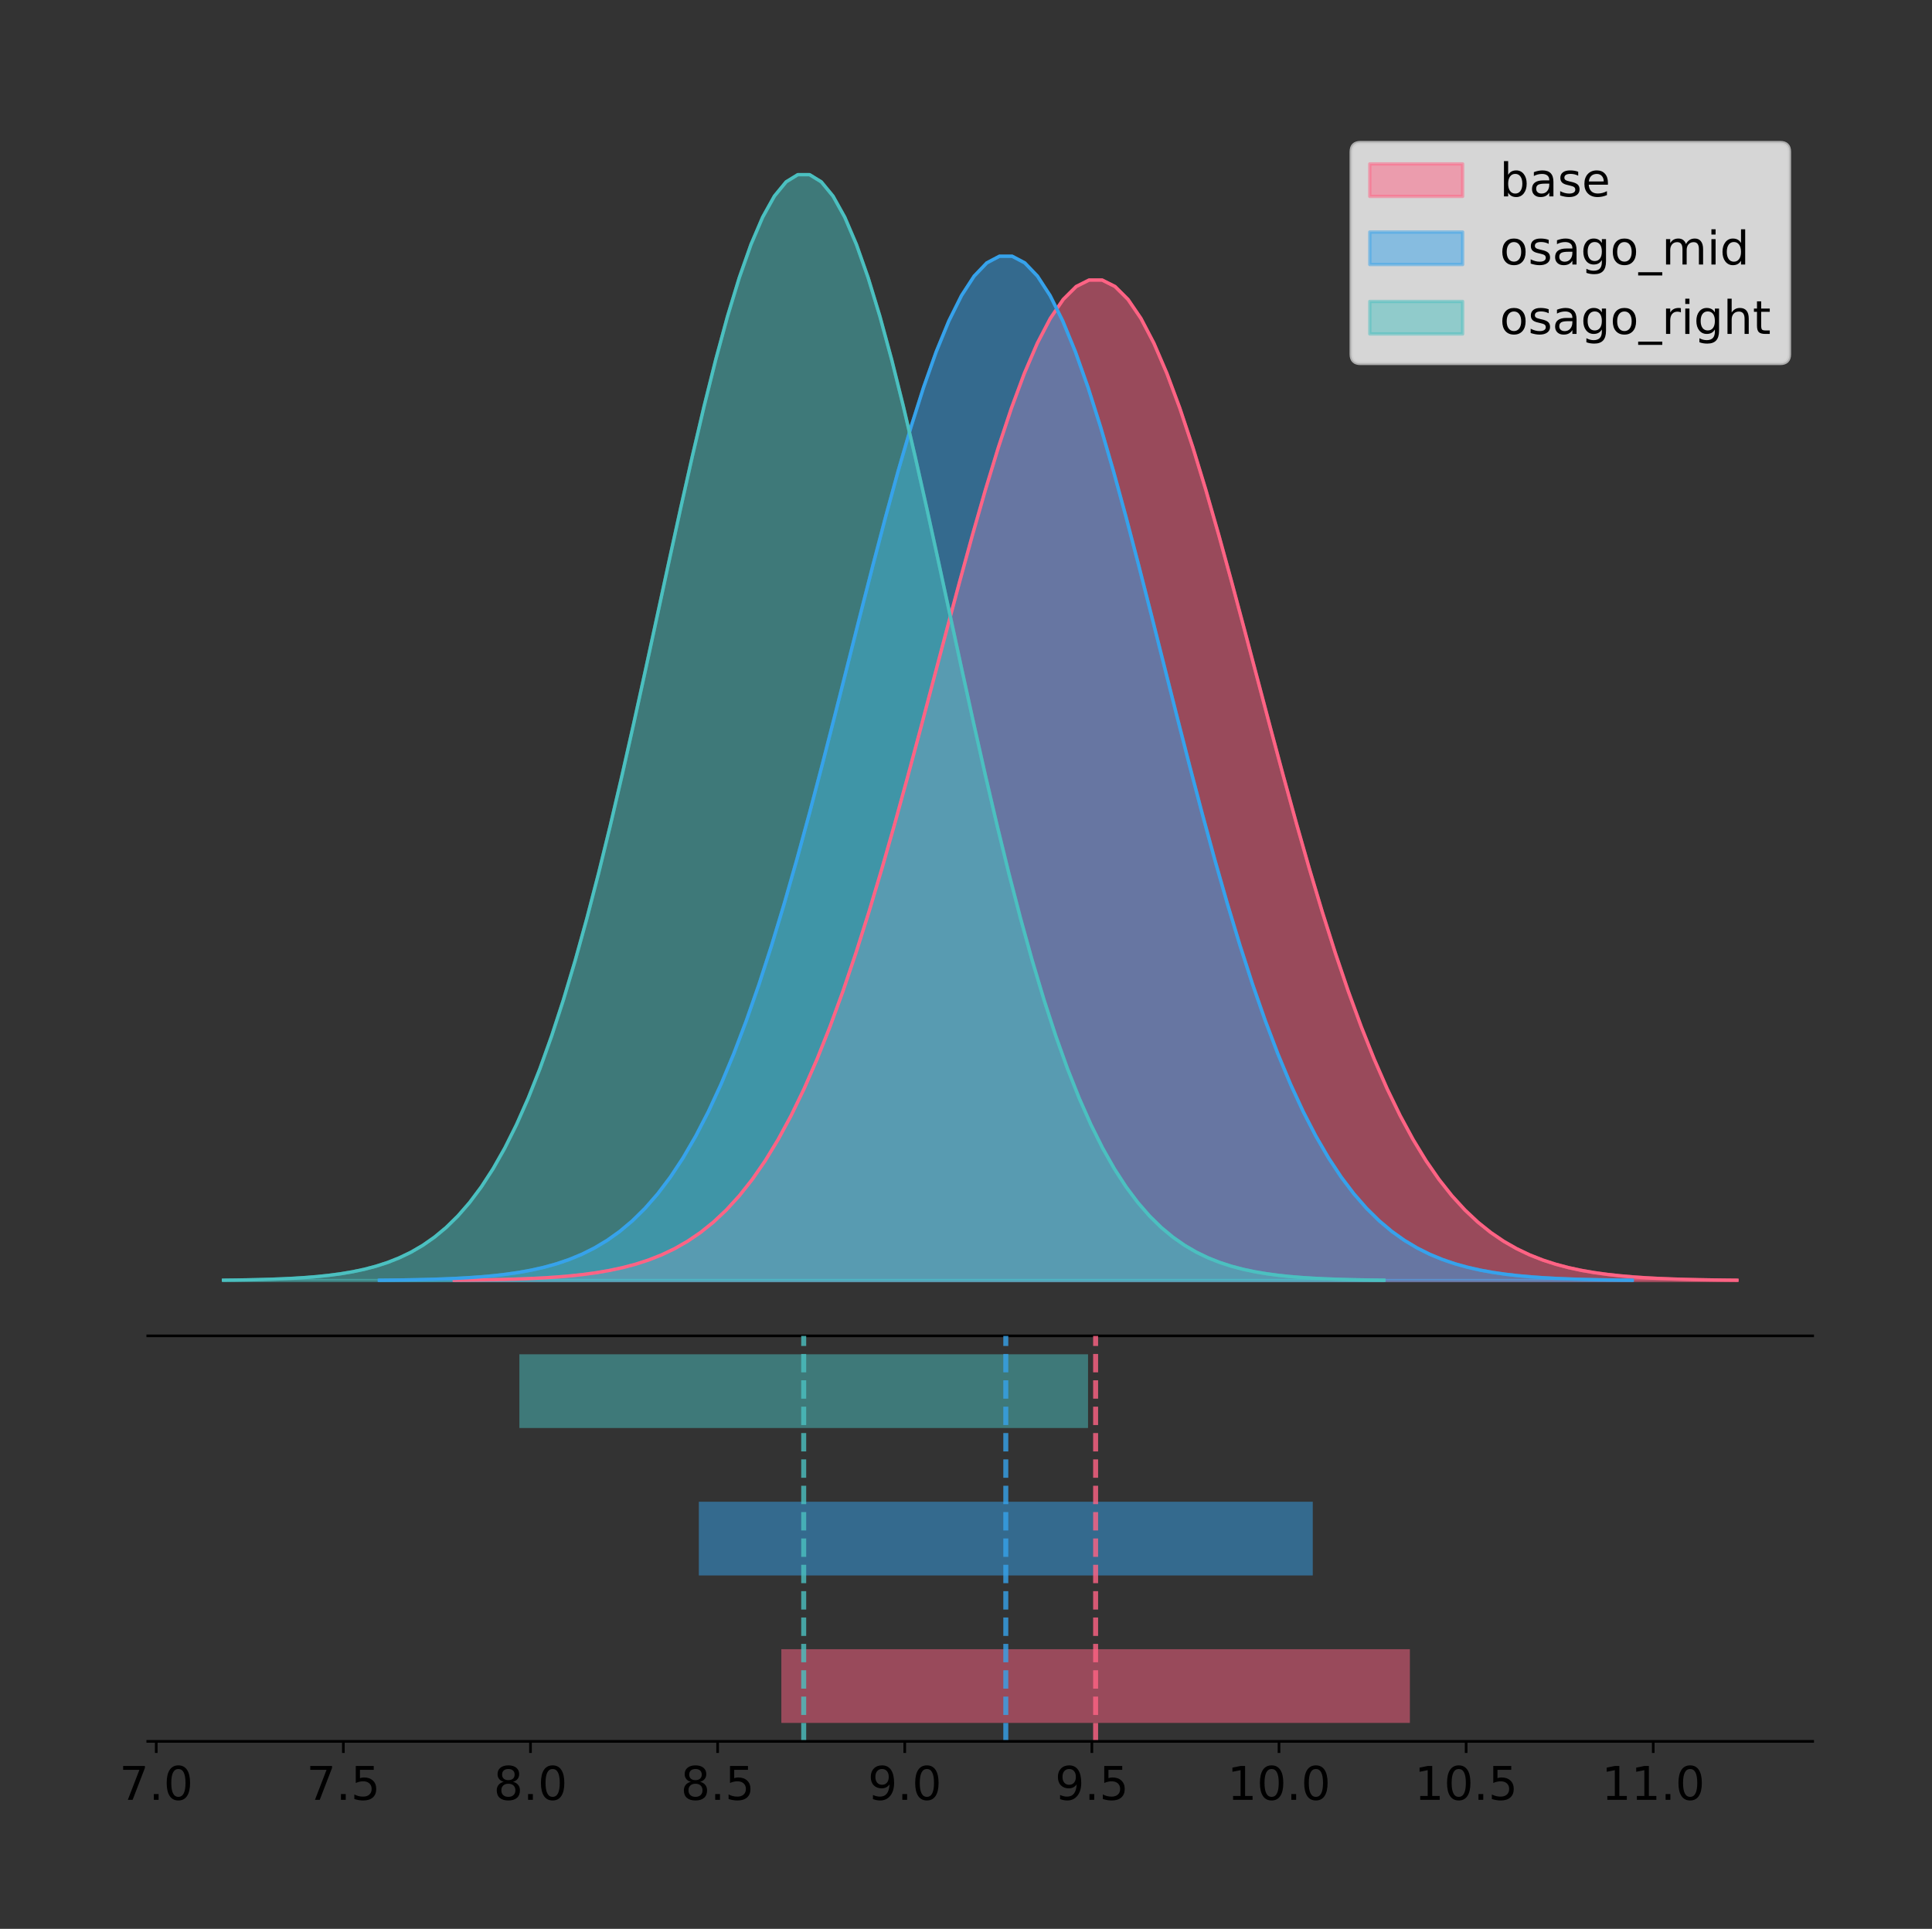 <?xml version="1.0" encoding="utf-8" standalone="no"?>
<!DOCTYPE svg PUBLIC "-//W3C//DTD SVG 1.1//EN"
  "http://www.w3.org/Graphics/SVG/1.1/DTD/svg11.dtd">
<!-- Created with matplotlib (https://matplotlib.org/) -->
<svg height="581.789pt" version="1.1" viewBox="0 0 582.774 581.789" width="582.774pt" xmlns="http://www.w3.org/2000/svg" xmlns:xlink="http://www.w3.org/1999/xlink">
 <rect x="0" y="0" width="582.774" height="581.789" fill="#333333" stroke="none"/>
 <defs>
  <style type="text/css">
*{stroke-linecap:butt;stroke-linejoin:round;}
  </style>
 </defs>
 <g id="figure_1">
  <g id="patch_1">
   <path d="M 0 581.789 
L 582.774 581.789 
L 582.774 0 
L 0 0 
z
" style="fill:none;"/>
  </g>
  <g id="axes_1">
   <g id="patch_2">
    <path d="M 44.574 402.93 
L 546.774 402.93 
L 546.774 36 
L 44.574 36 
z
" style="fill:none;"/>
   </g>
   <g id="PolyCollection_1">
    <defs>
     <path d="M 137.023 -195.538 
L 137.023 -195.639 
L 140.931 -195.678 
L 144.84 -195.729 
L 148.748 -195.797 
L 152.656 -195.888 
L 156.565 -196.008 
L 160.473 -196.165 
L 164.381 -196.368 
L 168.29 -196.629 
L 172.198 -196.964 
L 176.106 -197.39 
L 180.015 -197.927 
L 183.923 -198.6 
L 187.831 -199.437 
L 191.74 -200.471 
L 195.648 -201.737 
L 199.556 -203.278 
L 203.465 -205.14 
L 207.373 -207.371 
L 211.281 -210.026 
L 215.19 -213.161 
L 219.098 -216.835 
L 223.006 -221.108 
L 226.915 -226.038 
L 230.823 -231.682 
L 234.731 -238.091 
L 238.639 -245.311 
L 242.548 -253.377 
L 246.456 -262.312 
L 250.364 -272.127 
L 254.273 -282.811 
L 258.181 -294.34 
L 262.089 -306.663 
L 265.998 -319.71 
L 269.906 -333.385 
L 273.814 -347.57 
L 277.723 -362.124 
L 281.631 -376.883 
L 285.539 -391.665 
L 289.448 -406.27 
L 293.356 -420.49 
L 297.264 -434.107 
L 301.173 -446.901 
L 305.081 -458.657 
L 308.989 -469.171 
L 312.898 -478.252 
L 316.806 -485.734 
L 320.714 -491.475 
L 324.623 -495.365 
L 328.531 -497.33 
L 332.439 -497.33 
L 336.347 -495.365 
L 340.256 -491.475 
L 344.164 -485.734 
L 348.072 -478.252 
L 351.981 -469.171 
L 355.889 -458.657 
L 359.797 -446.901 
L 363.706 -434.107 
L 367.614 -420.49 
L 371.522 -406.27 
L 375.431 -391.665 
L 379.339 -376.883 
L 383.247 -362.124 
L 387.156 -347.57 
L 391.064 -333.385 
L 394.972 -319.71 
L 398.881 -306.663 
L 402.789 -294.34 
L 406.697 -282.811 
L 410.606 -272.127 
L 414.514 -262.312 
L 418.422 -253.377 
L 422.331 -245.311 
L 426.239 -238.091 
L 430.147 -231.682 
L 434.055 -226.038 
L 437.964 -221.108 
L 441.872 -216.835 
L 445.78 -213.161 
L 449.689 -210.026 
L 453.597 -207.371 
L 457.505 -205.14 
L 461.414 -203.278 
L 465.322 -201.737 
L 469.23 -200.471 
L 473.139 -199.437 
L 477.047 -198.6 
L 480.955 -197.927 
L 484.864 -197.39 
L 488.772 -196.964 
L 492.68 -196.629 
L 496.589 -196.368 
L 500.497 -196.165 
L 504.405 -196.008 
L 508.314 -195.888 
L 512.222 -195.797 
L 516.13 -195.729 
L 520.039 -195.678 
L 523.947 -195.639 
L 523.947 -195.538 
L 523.947 -195.538 
L 520.039 -195.538 
L 516.13 -195.538 
L 512.222 -195.538 
L 508.314 -195.538 
L 504.405 -195.538 
L 500.497 -195.538 
L 496.589 -195.538 
L 492.68 -195.538 
L 488.772 -195.538 
L 484.864 -195.538 
L 480.955 -195.538 
L 477.047 -195.538 
L 473.139 -195.538 
L 469.23 -195.538 
L 465.322 -195.538 
L 461.414 -195.538 
L 457.505 -195.538 
L 453.597 -195.538 
L 449.689 -195.538 
L 445.78 -195.538 
L 441.872 -195.538 
L 437.964 -195.538 
L 434.055 -195.538 
L 430.147 -195.538 
L 426.239 -195.538 
L 422.331 -195.538 
L 418.422 -195.538 
L 414.514 -195.538 
L 410.606 -195.538 
L 406.697 -195.538 
L 402.789 -195.538 
L 398.881 -195.538 
L 394.972 -195.538 
L 391.064 -195.538 
L 387.156 -195.538 
L 383.247 -195.538 
L 379.339 -195.538 
L 375.431 -195.538 
L 371.522 -195.538 
L 367.614 -195.538 
L 363.706 -195.538 
L 359.797 -195.538 
L 355.889 -195.538 
L 351.981 -195.538 
L 348.072 -195.538 
L 344.164 -195.538 
L 340.256 -195.538 
L 336.347 -195.538 
L 332.439 -195.538 
L 328.531 -195.538 
L 324.623 -195.538 
L 320.714 -195.538 
L 316.806 -195.538 
L 312.898 -195.538 
L 308.989 -195.538 
L 305.081 -195.538 
L 301.173 -195.538 
L 297.264 -195.538 
L 293.356 -195.538 
L 289.448 -195.538 
L 285.539 -195.538 
L 281.631 -195.538 
L 277.723 -195.538 
L 273.814 -195.538 
L 269.906 -195.538 
L 265.998 -195.538 
L 262.089 -195.538 
L 258.181 -195.538 
L 254.273 -195.538 
L 250.364 -195.538 
L 246.456 -195.538 
L 242.548 -195.538 
L 238.639 -195.538 
L 234.731 -195.538 
L 230.823 -195.538 
L 226.915 -195.538 
L 223.006 -195.538 
L 219.098 -195.538 
L 215.19 -195.538 
L 211.281 -195.538 
L 207.373 -195.538 
L 203.465 -195.538 
L 199.556 -195.538 
L 195.648 -195.538 
L 191.74 -195.538 
L 187.831 -195.538 
L 183.923 -195.538 
L 180.015 -195.538 
L 176.106 -195.538 
L 172.198 -195.538 
L 168.29 -195.538 
L 164.381 -195.538 
L 160.473 -195.538 
L 156.565 -195.538 
L 152.656 -195.538 
L 148.748 -195.538 
L 144.84 -195.538 
L 140.931 -195.538 
L 137.023 -195.538 
z
" id="m10a8531329" style="stroke:#ff6384;stroke-opacity:0.5;"/>
    </defs>
    <g clip-path="url(#p238a6d5f2c)">
     <use style="fill:#ff6384;fill-opacity:0.5;stroke:#ff6384;stroke-opacity:0.5;" x="0" xlink:href="#m10a8531329" y="581.789"/>
    </g>
   </g>
   <g id="PolyCollection_2">
    <defs>
     <path d="M 114.425 -195.538 
L 114.425 -195.642 
L 118.243 -195.681 
L 122.06 -195.733 
L 125.878 -195.804 
L 129.695 -195.897 
L 133.513 -196.019 
L 137.33 -196.179 
L 141.148 -196.387 
L 144.965 -196.655 
L 148.783 -196.998 
L 152.6 -197.434 
L 156.418 -197.984 
L 160.235 -198.673 
L 164.053 -199.53 
L 167.87 -200.588 
L 171.688 -201.885 
L 175.505 -203.462 
L 179.323 -205.368 
L 183.14 -207.652 
L 186.958 -210.371 
L 190.775 -213.58 
L 194.593 -217.342 
L 198.41 -221.716 
L 202.228 -226.764 
L 206.045 -232.542 
L 209.863 -239.103 
L 213.68 -246.495 
L 217.498 -254.753 
L 221.315 -263.901 
L 225.133 -273.949 
L 228.95 -284.888 
L 232.768 -296.69 
L 236.585 -309.306 
L 240.403 -322.663 
L 244.22 -336.664 
L 248.038 -351.187 
L 251.855 -366.087 
L 255.673 -381.197 
L 259.49 -396.33 
L 263.308 -411.284 
L 267.125 -425.842 
L 270.943 -439.782 
L 274.76 -452.881 
L 278.578 -464.917 
L 282.395 -475.68 
L 286.213 -484.978 
L 290.03 -492.638 
L 293.848 -498.515 
L 297.665 -502.498 
L 301.483 -504.509 
L 305.3 -504.509 
L 309.118 -502.498 
L 312.935 -498.515 
L 316.753 -492.638 
L 320.57 -484.978 
L 324.388 -475.68 
L 328.205 -464.917 
L 332.023 -452.881 
L 335.84 -439.782 
L 339.658 -425.842 
L 343.475 -411.284 
L 347.293 -396.33 
L 351.11 -381.197 
L 354.928 -366.087 
L 358.745 -351.187 
L 362.563 -336.664 
L 366.38 -322.663 
L 370.198 -309.306 
L 374.015 -296.69 
L 377.833 -284.888 
L 381.65 -273.949 
L 385.468 -263.901 
L 389.285 -254.753 
L 393.103 -246.495 
L 396.92 -239.103 
L 400.738 -232.542 
L 404.555 -226.764 
L 408.373 -221.716 
L 412.19 -217.342 
L 416.008 -213.58 
L 419.825 -210.371 
L 423.643 -207.652 
L 427.46 -205.368 
L 431.278 -203.462 
L 435.095 -201.885 
L 438.913 -200.588 
L 442.73 -199.53 
L 446.548 -198.673 
L 450.365 -197.984 
L 454.183 -197.434 
L 458 -196.998 
L 461.818 -196.655 
L 465.635 -196.387 
L 469.453 -196.179 
L 473.27 -196.019 
L 477.088 -195.897 
L 480.905 -195.804 
L 484.723 -195.733 
L 488.54 -195.681 
L 492.358 -195.642 
L 492.358 -195.538 
L 492.358 -195.538 
L 488.54 -195.538 
L 484.723 -195.538 
L 480.905 -195.538 
L 477.088 -195.538 
L 473.27 -195.538 
L 469.453 -195.538 
L 465.635 -195.538 
L 461.818 -195.538 
L 458 -195.538 
L 454.183 -195.538 
L 450.365 -195.538 
L 446.548 -195.538 
L 442.73 -195.538 
L 438.913 -195.538 
L 435.095 -195.538 
L 431.278 -195.538 
L 427.46 -195.538 
L 423.643 -195.538 
L 419.825 -195.538 
L 416.008 -195.538 
L 412.19 -195.538 
L 408.373 -195.538 
L 404.555 -195.538 
L 400.738 -195.538 
L 396.92 -195.538 
L 393.103 -195.538 
L 389.285 -195.538 
L 385.468 -195.538 
L 381.65 -195.538 
L 377.833 -195.538 
L 374.015 -195.538 
L 370.198 -195.538 
L 366.38 -195.538 
L 362.563 -195.538 
L 358.745 -195.538 
L 354.928 -195.538 
L 351.11 -195.538 
L 347.293 -195.538 
L 343.475 -195.538 
L 339.658 -195.538 
L 335.84 -195.538 
L 332.023 -195.538 
L 328.205 -195.538 
L 324.388 -195.538 
L 320.57 -195.538 
L 316.753 -195.538 
L 312.935 -195.538 
L 309.118 -195.538 
L 305.3 -195.538 
L 301.483 -195.538 
L 297.665 -195.538 
L 293.848 -195.538 
L 290.03 -195.538 
L 286.213 -195.538 
L 282.395 -195.538 
L 278.578 -195.538 
L 274.76 -195.538 
L 270.943 -195.538 
L 267.125 -195.538 
L 263.308 -195.538 
L 259.49 -195.538 
L 255.673 -195.538 
L 251.855 -195.538 
L 248.038 -195.538 
L 244.22 -195.538 
L 240.403 -195.538 
L 236.585 -195.538 
L 232.768 -195.538 
L 228.95 -195.538 
L 225.133 -195.538 
L 221.315 -195.538 
L 217.498 -195.538 
L 213.68 -195.538 
L 209.863 -195.538 
L 206.045 -195.538 
L 202.228 -195.538 
L 198.41 -195.538 
L 194.593 -195.538 
L 190.775 -195.538 
L 186.958 -195.538 
L 183.14 -195.538 
L 179.323 -195.538 
L 175.505 -195.538 
L 171.688 -195.538 
L 167.87 -195.538 
L 164.053 -195.538 
L 160.235 -195.538 
L 156.418 -195.538 
L 152.6 -195.538 
L 148.783 -195.538 
L 144.965 -195.538 
L 141.148 -195.538 
L 137.33 -195.538 
L 133.513 -195.538 
L 129.695 -195.538 
L 125.878 -195.538 
L 122.06 -195.538 
L 118.243 -195.538 
L 114.425 -195.538 
z
" id="m81bc87cd20" style="stroke:#36a2eb;stroke-opacity:0.5;"/>
    </defs>
    <g clip-path="url(#p238a6d5f2c)">
     <use style="fill:#36a2eb;fill-opacity:0.5;stroke:#36a2eb;stroke-opacity:0.5;" x="0" xlink:href="#m81bc87cd20" y="581.789"/>
    </g>
   </g>
   <g id="PolyCollection_3">
    <defs>
     <path d="M 67.401 -195.538 
L 67.401 -195.65 
L 70.937 -195.692 
L 74.473 -195.749 
L 78.009 -195.825 
L 81.545 -195.925 
L 85.081 -196.058 
L 88.617 -196.23 
L 92.153 -196.455 
L 95.689 -196.744 
L 99.225 -197.115 
L 102.761 -197.585 
L 106.297 -198.179 
L 109.833 -198.923 
L 113.369 -199.848 
L 116.905 -200.99 
L 120.441 -202.39 
L 123.977 -204.093 
L 127.513 -206.151 
L 131.049 -208.617 
L 134.585 -211.552 
L 138.12 -215.017 
L 141.656 -219.078 
L 145.192 -223.801 
L 148.728 -229.25 
L 152.264 -235.488 
L 155.8 -242.572 
L 159.336 -250.552 
L 162.872 -259.468 
L 166.408 -269.344 
L 169.944 -280.192 
L 173.48 -292.002 
L 177.016 -304.744 
L 180.552 -318.365 
L 184.088 -332.786 
L 187.624 -347.901 
L 191.16 -363.58 
L 194.696 -379.667 
L 198.232 -395.98 
L 201.768 -412.318 
L 205.304 -428.462 
L 208.84 -444.18 
L 212.376 -459.23 
L 215.911 -473.372 
L 219.447 -486.366 
L 222.983 -497.987 
L 226.519 -508.025 
L 230.055 -516.294 
L 233.591 -522.64 
L 237.127 -526.94 
L 240.663 -529.111 
L 244.199 -529.111 
L 247.735 -526.94 
L 251.271 -522.64 
L 254.807 -516.294 
L 258.343 -508.025 
L 261.879 -497.987 
L 265.415 -486.366 
L 268.951 -473.372 
L 272.487 -459.23 
L 276.023 -444.18 
L 279.559 -428.462 
L 283.095 -412.318 
L 286.631 -395.98 
L 290.167 -379.667 
L 293.702 -363.58 
L 297.238 -347.901 
L 300.774 -332.786 
L 304.31 -318.365 
L 307.846 -304.744 
L 311.382 -292.002 
L 314.918 -280.192 
L 318.454 -269.344 
L 321.99 -259.468 
L 325.526 -250.552 
L 329.062 -242.572 
L 332.598 -235.488 
L 336.134 -229.25 
L 339.67 -223.801 
L 343.206 -219.078 
L 346.742 -215.017 
L 350.278 -211.552 
L 353.814 -208.617 
L 357.35 -206.151 
L 360.886 -204.093 
L 364.422 -202.39 
L 367.958 -200.99 
L 371.493 -199.848 
L 375.029 -198.923 
L 378.565 -198.179 
L 382.101 -197.585 
L 385.637 -197.115 
L 389.173 -196.744 
L 392.709 -196.455 
L 396.245 -196.23 
L 399.781 -196.058 
L 403.317 -195.925 
L 406.853 -195.825 
L 410.389 -195.749 
L 413.925 -195.692 
L 417.461 -195.65 
L 417.461 -195.538 
L 417.461 -195.538 
L 413.925 -195.538 
L 410.389 -195.538 
L 406.853 -195.538 
L 403.317 -195.538 
L 399.781 -195.538 
L 396.245 -195.538 
L 392.709 -195.538 
L 389.173 -195.538 
L 385.637 -195.538 
L 382.101 -195.538 
L 378.565 -195.538 
L 375.029 -195.538 
L 371.493 -195.538 
L 367.958 -195.538 
L 364.422 -195.538 
L 360.886 -195.538 
L 357.35 -195.538 
L 353.814 -195.538 
L 350.278 -195.538 
L 346.742 -195.538 
L 343.206 -195.538 
L 339.67 -195.538 
L 336.134 -195.538 
L 332.598 -195.538 
L 329.062 -195.538 
L 325.526 -195.538 
L 321.99 -195.538 
L 318.454 -195.538 
L 314.918 -195.538 
L 311.382 -195.538 
L 307.846 -195.538 
L 304.31 -195.538 
L 300.774 -195.538 
L 297.238 -195.538 
L 293.702 -195.538 
L 290.167 -195.538 
L 286.631 -195.538 
L 283.095 -195.538 
L 279.559 -195.538 
L 276.023 -195.538 
L 272.487 -195.538 
L 268.951 -195.538 
L 265.415 -195.538 
L 261.879 -195.538 
L 258.343 -195.538 
L 254.807 -195.538 
L 251.271 -195.538 
L 247.735 -195.538 
L 244.199 -195.538 
L 240.663 -195.538 
L 237.127 -195.538 
L 233.591 -195.538 
L 230.055 -195.538 
L 226.519 -195.538 
L 222.983 -195.538 
L 219.447 -195.538 
L 215.911 -195.538 
L 212.376 -195.538 
L 208.84 -195.538 
L 205.304 -195.538 
L 201.768 -195.538 
L 198.232 -195.538 
L 194.696 -195.538 
L 191.16 -195.538 
L 187.624 -195.538 
L 184.088 -195.538 
L 180.552 -195.538 
L 177.016 -195.538 
L 173.48 -195.538 
L 169.944 -195.538 
L 166.408 -195.538 
L 162.872 -195.538 
L 159.336 -195.538 
L 155.8 -195.538 
L 152.264 -195.538 
L 148.728 -195.538 
L 145.192 -195.538 
L 141.656 -195.538 
L 138.12 -195.538 
L 134.585 -195.538 
L 131.049 -195.538 
L 127.513 -195.538 
L 123.977 -195.538 
L 120.441 -195.538 
L 116.905 -195.538 
L 113.369 -195.538 
L 109.833 -195.538 
L 106.297 -195.538 
L 102.761 -195.538 
L 99.225 -195.538 
L 95.689 -195.538 
L 92.153 -195.538 
L 88.617 -195.538 
L 85.081 -195.538 
L 81.545 -195.538 
L 78.009 -195.538 
L 74.473 -195.538 
L 70.937 -195.538 
L 67.401 -195.538 
z
" id="m73d3a8d567" style="stroke:#4bc0c0;stroke-opacity:0.5;"/>
    </defs>
    <g clip-path="url(#p238a6d5f2c)">
     <use style="fill:#4bc0c0;fill-opacity:0.5;stroke:#4bc0c0;stroke-opacity:0.5;" x="0" xlink:href="#m73d3a8d567" y="581.789"/>
    </g>
   </g>
   <g id="line2d_1">
    <path clip-path="url(#p238a6d5f2c)" d="M 137.023 386.15 
L 140.931 386.112 
L 144.84 386.06 
L 148.748 385.992 
L 152.656 385.901 
L 156.565 385.781 
L 160.473 385.625 
L 164.381 385.422 
L 168.29 385.16 
L 172.198 384.825 
L 176.106 384.399 
L 180.015 383.862 
L 183.923 383.189 
L 187.831 382.352 
L 191.74 381.319 
L 195.648 380.052 
L 199.556 378.511 
L 203.465 376.65 
L 207.373 374.418 
L 211.281 371.763 
L 215.19 368.628 
L 219.098 364.954 
L 223.006 360.681 
L 226.915 355.751 
L 230.823 350.108 
L 234.731 343.698 
L 238.639 336.478 
L 242.548 328.413 
L 246.456 319.477 
L 250.364 309.663 
L 254.273 298.978 
L 258.181 287.45 
L 262.089 275.126 
L 265.998 262.08 
L 269.906 248.405 
L 273.814 234.219 
L 277.723 219.665 
L 281.631 204.906 
L 285.539 190.125 
L 289.448 175.519 
L 293.356 161.299 
L 297.264 147.682 
L 301.173 134.888 
L 305.081 123.132 
L 308.989 112.619 
L 312.898 103.537 
L 316.806 96.055 
L 320.714 90.314 
L 324.623 86.424 
L 328.531 84.46 
L 332.439 84.46 
L 336.347 86.424 
L 340.256 90.314 
L 344.164 96.055 
L 348.072 103.537 
L 351.981 112.619 
L 355.889 123.132 
L 359.797 134.888 
L 363.706 147.682 
L 367.614 161.299 
L 371.522 175.519 
L 375.431 190.125 
L 379.339 204.906 
L 383.247 219.665 
L 387.156 234.219 
L 391.064 248.405 
L 394.972 262.08 
L 398.881 275.126 
L 402.789 287.45 
L 406.697 298.978 
L 410.606 309.663 
L 414.514 319.477 
L 418.422 328.413 
L 422.331 336.478 
L 426.239 343.698 
L 430.147 350.108 
L 434.055 355.751 
L 437.964 360.681 
L 441.872 364.954 
L 445.78 368.628 
L 449.689 371.763 
L 453.597 374.418 
L 457.505 376.65 
L 461.414 378.511 
L 465.322 380.052 
L 469.23 381.319 
L 473.139 382.352 
L 477.047 383.189 
L 480.955 383.862 
L 484.864 384.399 
L 488.772 384.825 
L 492.68 385.16 
L 496.589 385.422 
L 500.497 385.625 
L 504.405 385.781 
L 508.314 385.901 
L 512.222 385.992 
L 516.13 386.06 
L 520.039 386.112 
L 523.947 386.15 
" style="fill:none;stroke:#ff6384;stroke-linecap:square;"/>
   </g>
   <g id="line2d_2">
    <path clip-path="url(#p238a6d5f2c)" d="M 114.425 386.148 
L 118.243 386.109 
L 122.06 386.056 
L 125.878 385.986 
L 129.695 385.893 
L 133.513 385.77 
L 137.33 385.61 
L 141.148 385.402 
L 144.965 385.134 
L 148.783 384.791 
L 152.6 384.355 
L 156.418 383.805 
L 160.235 383.116 
L 164.053 382.259 
L 167.87 381.201 
L 171.688 379.905 
L 175.505 378.327 
L 179.323 376.421 
L 183.14 374.137 
L 186.958 371.419 
L 190.775 368.209 
L 194.593 364.447 
L 198.41 360.073 
L 202.228 355.026 
L 206.045 349.248 
L 209.863 342.686 
L 213.68 335.294 
L 217.498 327.037 
L 221.315 317.889 
L 225.133 307.841 
L 228.95 296.902 
L 232.768 285.099 
L 236.585 272.483 
L 240.403 259.126 
L 244.22 245.125 
L 248.038 230.602 
L 251.855 215.702 
L 255.673 200.592 
L 259.49 185.459 
L 263.308 170.506 
L 267.125 155.948 
L 270.943 142.007 
L 274.76 128.909 
L 278.578 116.873 
L 282.395 106.109 
L 286.213 96.811 
L 290.03 89.152 
L 293.848 83.274 
L 297.665 79.291 
L 301.483 77.28 
L 305.3 77.28 
L 309.118 79.291 
L 312.935 83.274 
L 316.753 89.152 
L 320.57 96.811 
L 324.388 106.109 
L 328.205 116.873 
L 332.023 128.909 
L 335.84 142.007 
L 339.658 155.948 
L 343.475 170.506 
L 347.293 185.459 
L 351.11 200.592 
L 354.928 215.702 
L 358.745 230.602 
L 362.563 245.125 
L 366.38 259.126 
L 370.198 272.483 
L 374.015 285.099 
L 377.833 296.902 
L 381.65 307.841 
L 385.468 317.889 
L 389.285 327.037 
L 393.103 335.294 
L 396.92 342.686 
L 400.738 349.248 
L 404.555 355.026 
L 408.373 360.073 
L 412.19 364.447 
L 416.008 368.209 
L 419.825 371.419 
L 423.643 374.137 
L 427.46 376.421 
L 431.278 378.327 
L 435.095 379.905 
L 438.913 381.201 
L 442.73 382.259 
L 446.548 383.116 
L 450.365 383.805 
L 454.183 384.355 
L 458 384.791 
L 461.818 385.134 
L 465.635 385.402 
L 469.453 385.61 
L 473.27 385.77 
L 477.088 385.893 
L 480.905 385.986 
L 484.723 386.056 
L 488.54 386.109 
L 492.358 386.148 
" style="fill:none;stroke:#36a2eb;stroke-linecap:square;"/>
   </g>
   <g id="line2d_3">
    <path clip-path="url(#p238a6d5f2c)" d="M 67.401 386.139 
L 70.937 386.097 
L 74.473 386.04 
L 78.009 385.965 
L 81.545 385.864 
L 85.081 385.732 
L 88.617 385.559 
L 92.153 385.334 
L 95.689 385.045 
L 99.225 384.675 
L 102.761 384.204 
L 106.297 383.61 
L 109.833 382.867 
L 113.369 381.941 
L 116.905 380.799 
L 120.441 379.399 
L 123.977 377.696 
L 127.513 375.639 
L 131.049 373.172 
L 134.585 370.238 
L 138.12 366.772 
L 141.656 362.711 
L 145.192 357.989 
L 148.728 352.539 
L 152.264 346.301 
L 155.8 339.217 
L 159.336 331.237 
L 162.872 322.322 
L 166.408 312.445 
L 169.944 301.597 
L 173.48 289.787 
L 177.016 277.045 
L 180.552 263.424 
L 184.088 249.004 
L 187.624 233.888 
L 191.16 218.209 
L 194.696 202.123 
L 198.232 185.809 
L 201.768 169.471 
L 205.304 153.327 
L 208.84 137.61 
L 212.376 122.559 
L 215.911 108.418 
L 219.447 95.423 
L 222.983 83.803 
L 226.519 73.765 
L 230.055 65.495 
L 233.591 59.15 
L 237.127 54.85 
L 240.663 52.679 
L 244.199 52.679 
L 247.735 54.85 
L 251.271 59.15 
L 254.807 65.495 
L 258.343 73.765 
L 261.879 83.803 
L 265.415 95.423 
L 268.951 108.418 
L 272.487 122.559 
L 276.023 137.61 
L 279.559 153.327 
L 283.095 169.471 
L 286.631 185.809 
L 290.167 202.123 
L 293.702 218.209 
L 297.238 233.888 
L 300.774 249.004 
L 304.31 263.424 
L 307.846 277.045 
L 311.382 289.787 
L 314.918 301.597 
L 318.454 312.445 
L 321.99 322.322 
L 325.526 331.237 
L 329.062 339.217 
L 332.598 346.301 
L 336.134 352.539 
L 339.67 357.989 
L 343.206 362.711 
L 346.742 366.772 
L 350.278 370.238 
L 353.814 373.172 
L 357.35 375.639 
L 360.886 377.696 
L 364.422 379.399 
L 367.958 380.799 
L 371.493 381.941 
L 375.029 382.867 
L 378.565 383.61 
L 382.101 384.204 
L 385.637 384.675 
L 389.173 385.045 
L 392.709 385.334 
L 396.245 385.559 
L 399.781 385.732 
L 403.317 385.864 
L 406.853 385.965 
L 410.389 386.04 
L 413.925 386.097 
L 417.461 386.139 
" style="fill:none;stroke:#4bc0c0;stroke-linecap:square;"/>
   </g>
   <g id="patch_3">
    <path d="M 44.574 402.93 
L 546.774 402.93 
" style="fill:none;stroke:#000000;stroke-linecap:square;stroke-linejoin:miter;stroke-width:0.8;"/>
   </g>
   <g id="legend_1">
    <g id="patch_4">
     <path d="M 410.388 109.627 
L 536.974 109.627 
Q 539.774 109.627 539.774 106.827 
L 539.774 45.8 
Q 539.774 43 536.974 43 
L 410.388 43 
Q 407.588 43 407.588 45.8 
L 407.588 106.827 
Q 407.588 109.627 410.388 109.627 
z
" style="fill:#ffffff;opacity:0.8;stroke:#cccccc;stroke-linejoin:miter;"/>
    </g>
    <g id="patch_5">
     <path d="M 413.188 59.238 
L 441.188 59.238 
L 441.188 49.438 
L 413.188 49.438 
z
" style="fill:#ff6384;opacity:0.5;stroke:#ff6384;stroke-linejoin:miter;"/>
    </g>
    <g id="text_1">
     <!-- base -->
     <defs>
      <path d="M 48.688 27.297 
Q 48.688 37.203 44.609 42.844 
Q 40.531 48.484 33.406 48.484 
Q 26.266 48.484 22.188 42.844 
Q 18.109 37.203 18.109 27.297 
Q 18.109 17.391 22.188 11.75 
Q 26.266 6.109 33.406 6.109 
Q 40.531 6.109 44.609 11.75 
Q 48.688 17.391 48.688 27.297 
z
M 18.109 46.391 
Q 20.953 51.266 25.266 53.625 
Q 29.594 56 35.594 56 
Q 45.562 56 51.781 48.094 
Q 58.016 40.188 58.016 27.297 
Q 58.016 14.406 51.781 6.484 
Q 45.562 -1.422 35.594 -1.422 
Q 29.594 -1.422 25.266 0.953 
Q 20.953 3.328 18.109 8.203 
L 18.109 0 
L 9.078 0 
L 9.078 75.984 
L 18.109 75.984 
z
" id="DejaVuSans-98"/>
      <path d="M 34.281 27.484 
Q 23.391 27.484 19.188 25 
Q 14.984 22.516 14.984 16.5 
Q 14.984 11.719 18.141 8.906 
Q 21.297 6.109 26.703 6.109 
Q 34.188 6.109 38.703 11.406 
Q 43.219 16.703 43.219 25.484 
L 43.219 27.484 
z
M 52.203 31.203 
L 52.203 0 
L 43.219 0 
L 43.219 8.297 
Q 40.141 3.328 35.547 0.953 
Q 30.953 -1.422 24.312 -1.422 
Q 15.922 -1.422 10.953 3.297 
Q 6 8.016 6 15.922 
Q 6 25.141 12.172 29.828 
Q 18.359 34.516 30.609 34.516 
L 43.219 34.516 
L 43.219 35.406 
Q 43.219 41.609 39.141 45 
Q 35.062 48.391 27.688 48.391 
Q 23 48.391 18.547 47.266 
Q 14.109 46.141 10.016 43.891 
L 10.016 52.203 
Q 14.938 54.109 19.578 55.047 
Q 24.219 56 28.609 56 
Q 40.484 56 46.344 49.844 
Q 52.203 43.703 52.203 31.203 
z
" id="DejaVuSans-97"/>
      <path d="M 44.281 53.078 
L 44.281 44.578 
Q 40.484 46.531 36.375 47.5 
Q 32.281 48.484 27.875 48.484 
Q 21.188 48.484 17.844 46.438 
Q 14.5 44.391 14.5 40.281 
Q 14.5 37.156 16.891 35.375 
Q 19.281 33.594 26.516 31.984 
L 29.594 31.297 
Q 39.156 29.25 43.188 25.516 
Q 47.219 21.781 47.219 15.094 
Q 47.219 7.469 41.188 3.016 
Q 35.156 -1.422 24.609 -1.422 
Q 20.219 -1.422 15.453 -0.562 
Q 10.688 0.297 5.422 2 
L 5.422 11.281 
Q 10.406 8.688 15.234 7.391 
Q 20.062 6.109 24.812 6.109 
Q 31.156 6.109 34.562 8.281 
Q 37.984 10.453 37.984 14.406 
Q 37.984 18.062 35.516 20.016 
Q 33.062 21.969 24.703 23.781 
L 21.578 24.516 
Q 13.234 26.266 9.516 29.906 
Q 5.812 33.547 5.812 39.891 
Q 5.812 47.609 11.281 51.797 
Q 16.75 56 26.812 56 
Q 31.781 56 36.172 55.266 
Q 40.578 54.547 44.281 53.078 
z
" id="DejaVuSans-115"/>
      <path d="M 56.203 29.594 
L 56.203 25.203 
L 14.891 25.203 
Q 15.484 15.922 20.484 11.062 
Q 25.484 6.203 34.422 6.203 
Q 39.594 6.203 44.453 7.469 
Q 49.312 8.734 54.109 11.281 
L 54.109 2.781 
Q 49.266 0.734 44.188 -0.344 
Q 39.109 -1.422 33.891 -1.422 
Q 20.797 -1.422 13.156 6.188 
Q 5.516 13.812 5.516 26.812 
Q 5.516 40.234 12.766 48.109 
Q 20.016 56 32.328 56 
Q 43.359 56 49.781 48.891 
Q 56.203 41.797 56.203 29.594 
z
M 47.219 32.234 
Q 47.125 39.594 43.094 43.984 
Q 39.062 48.391 32.422 48.391 
Q 24.906 48.391 20.391 44.141 
Q 15.875 39.891 15.188 32.172 
z
" id="DejaVuSans-101"/>
     </defs>
     <g transform="translate(452.388 59.238)scale(0.14 -0.14)">
      <use xlink:href="#DejaVuSans-98"/>
      <use x="63.477" xlink:href="#DejaVuSans-97"/>
      <use x="124.756" xlink:href="#DejaVuSans-115"/>
      <use x="176.855" xlink:href="#DejaVuSans-101"/>
     </g>
    </g>
    <g id="patch_6">
     <path d="M 413.188 79.787 
L 441.188 79.787 
L 441.188 69.987 
L 413.188 69.987 
z
" style="fill:#36a2eb;opacity:0.5;stroke:#36a2eb;stroke-linejoin:miter;"/>
    </g>
    <g id="text_2">
     <!-- osago_mid -->
     <defs>
      <path d="M 30.609 48.391 
Q 23.391 48.391 19.188 42.75 
Q 14.984 37.109 14.984 27.297 
Q 14.984 17.484 19.156 11.844 
Q 23.344 6.203 30.609 6.203 
Q 37.797 6.203 41.984 11.859 
Q 46.188 17.531 46.188 27.297 
Q 46.188 37.016 41.984 42.703 
Q 37.797 48.391 30.609 48.391 
z
M 30.609 56 
Q 42.328 56 49.016 48.375 
Q 55.719 40.766 55.719 27.297 
Q 55.719 13.875 49.016 6.219 
Q 42.328 -1.422 30.609 -1.422 
Q 18.844 -1.422 12.172 6.219 
Q 5.516 13.875 5.516 27.297 
Q 5.516 40.766 12.172 48.375 
Q 18.844 56 30.609 56 
z
" id="DejaVuSans-111"/>
      <path d="M 45.406 27.984 
Q 45.406 37.75 41.375 43.109 
Q 37.359 48.484 30.078 48.484 
Q 22.859 48.484 18.828 43.109 
Q 14.797 37.75 14.797 27.984 
Q 14.797 18.266 18.828 12.891 
Q 22.859 7.516 30.078 7.516 
Q 37.359 7.516 41.375 12.891 
Q 45.406 18.266 45.406 27.984 
z
M 54.391 6.781 
Q 54.391 -7.172 48.188 -13.984 
Q 42 -20.797 29.203 -20.797 
Q 24.469 -20.797 20.266 -20.094 
Q 16.062 -19.391 12.109 -17.922 
L 12.109 -9.188 
Q 16.062 -11.328 19.922 -12.344 
Q 23.781 -13.375 27.781 -13.375 
Q 36.625 -13.375 41.016 -8.766 
Q 45.406 -4.156 45.406 5.172 
L 45.406 9.625 
Q 42.625 4.781 38.281 2.391 
Q 33.938 0 27.875 0 
Q 17.828 0 11.672 7.656 
Q 5.516 15.328 5.516 27.984 
Q 5.516 40.672 11.672 48.328 
Q 17.828 56 27.875 56 
Q 33.938 56 38.281 53.609 
Q 42.625 51.219 45.406 46.391 
L 45.406 54.688 
L 54.391 54.688 
z
" id="DejaVuSans-103"/>
      <path d="M 50.984 -16.609 
L 50.984 -23.578 
L -0.984 -23.578 
L -0.984 -16.609 
z
" id="DejaVuSans-95"/>
      <path d="M 52 44.188 
Q 55.375 50.25 60.062 53.125 
Q 64.75 56 71.094 56 
Q 79.641 56 84.281 50.016 
Q 88.922 44.047 88.922 33.016 
L 88.922 0 
L 79.891 0 
L 79.891 32.719 
Q 79.891 40.578 77.094 44.375 
Q 74.312 48.188 68.609 48.188 
Q 61.625 48.188 57.562 43.547 
Q 53.516 38.922 53.516 30.906 
L 53.516 0 
L 44.484 0 
L 44.484 32.719 
Q 44.484 40.625 41.703 44.406 
Q 38.922 48.188 33.109 48.188 
Q 26.219 48.188 22.156 43.531 
Q 18.109 38.875 18.109 30.906 
L 18.109 0 
L 9.078 0 
L 9.078 54.688 
L 18.109 54.688 
L 18.109 46.188 
Q 21.188 51.219 25.484 53.609 
Q 29.781 56 35.688 56 
Q 41.656 56 45.828 52.969 
Q 50 49.953 52 44.188 
z
" id="DejaVuSans-109"/>
      <path d="M 9.422 54.688 
L 18.406 54.688 
L 18.406 0 
L 9.422 0 
z
M 9.422 75.984 
L 18.406 75.984 
L 18.406 64.594 
L 9.422 64.594 
z
" id="DejaVuSans-105"/>
      <path d="M 45.406 46.391 
L 45.406 75.984 
L 54.391 75.984 
L 54.391 0 
L 45.406 0 
L 45.406 8.203 
Q 42.578 3.328 38.25 0.953 
Q 33.938 -1.422 27.875 -1.422 
Q 17.969 -1.422 11.734 6.484 
Q 5.516 14.406 5.516 27.297 
Q 5.516 40.188 11.734 48.094 
Q 17.969 56 27.875 56 
Q 33.938 56 38.25 53.625 
Q 42.578 51.266 45.406 46.391 
z
M 14.797 27.297 
Q 14.797 17.391 18.875 11.75 
Q 22.953 6.109 30.078 6.109 
Q 37.203 6.109 41.297 11.75 
Q 45.406 17.391 45.406 27.297 
Q 45.406 37.203 41.297 42.844 
Q 37.203 48.484 30.078 48.484 
Q 22.953 48.484 18.875 42.844 
Q 14.797 37.203 14.797 27.297 
z
" id="DejaVuSans-100"/>
     </defs>
     <g transform="translate(452.388 79.787)scale(0.14 -0.14)">
      <use xlink:href="#DejaVuSans-111"/>
      <use x="61.182" xlink:href="#DejaVuSans-115"/>
      <use x="113.281" xlink:href="#DejaVuSans-97"/>
      <use x="174.561" xlink:href="#DejaVuSans-103"/>
      <use x="238.037" xlink:href="#DejaVuSans-111"/>
      <use x="299.219" xlink:href="#DejaVuSans-95"/>
      <use x="349.219" xlink:href="#DejaVuSans-109"/>
      <use x="446.631" xlink:href="#DejaVuSans-105"/>
      <use x="474.414" xlink:href="#DejaVuSans-100"/>
     </g>
    </g>
    <g id="patch_7">
     <path d="M 413.188 100.726 
L 441.188 100.726 
L 441.188 90.926 
L 413.188 90.926 
z
" style="fill:#4bc0c0;opacity:0.5;stroke:#4bc0c0;stroke-linejoin:miter;"/>
    </g>
    <g id="text_3">
     <!-- osago_right -->
     <defs>
      <path d="M 41.109 46.297 
Q 39.594 47.172 37.812 47.578 
Q 36.031 48 33.891 48 
Q 26.266 48 22.188 43.047 
Q 18.109 38.094 18.109 28.812 
L 18.109 0 
L 9.078 0 
L 9.078 54.688 
L 18.109 54.688 
L 18.109 46.188 
Q 20.953 51.172 25.484 53.578 
Q 30.031 56 36.531 56 
Q 37.453 56 38.578 55.875 
Q 39.703 55.766 41.062 55.516 
z
" id="DejaVuSans-114"/>
      <path d="M 54.891 33.016 
L 54.891 0 
L 45.906 0 
L 45.906 32.719 
Q 45.906 40.484 42.875 44.328 
Q 39.844 48.188 33.797 48.188 
Q 26.516 48.188 22.312 43.547 
Q 18.109 38.922 18.109 30.906 
L 18.109 0 
L 9.078 0 
L 9.078 75.984 
L 18.109 75.984 
L 18.109 46.188 
Q 21.344 51.125 25.703 53.562 
Q 30.078 56 35.797 56 
Q 45.219 56 50.047 50.172 
Q 54.891 44.344 54.891 33.016 
z
" id="DejaVuSans-104"/>
      <path d="M 18.312 70.219 
L 18.312 54.688 
L 36.812 54.688 
L 36.812 47.703 
L 18.312 47.703 
L 18.312 18.016 
Q 18.312 11.328 20.141 9.422 
Q 21.969 7.516 27.594 7.516 
L 36.812 7.516 
L 36.812 0 
L 27.594 0 
Q 17.188 0 13.234 3.875 
Q 9.281 7.766 9.281 18.016 
L 9.281 47.703 
L 2.688 47.703 
L 2.688 54.688 
L 9.281 54.688 
L 9.281 70.219 
z
" id="DejaVuSans-116"/>
     </defs>
     <g transform="translate(452.388 100.726)scale(0.14 -0.14)">
      <use xlink:href="#DejaVuSans-111"/>
      <use x="61.182" xlink:href="#DejaVuSans-115"/>
      <use x="113.281" xlink:href="#DejaVuSans-97"/>
      <use x="174.561" xlink:href="#DejaVuSans-103"/>
      <use x="238.037" xlink:href="#DejaVuSans-111"/>
      <use x="299.219" xlink:href="#DejaVuSans-95"/>
      <use x="349.219" xlink:href="#DejaVuSans-114"/>
      <use x="390.332" xlink:href="#DejaVuSans-105"/>
      <use x="418.115" xlink:href="#DejaVuSans-103"/>
      <use x="481.592" xlink:href="#DejaVuSans-104"/>
      <use x="544.971" xlink:href="#DejaVuSans-116"/>
     </g>
    </g>
   </g>
  </g>
  <g id="axes_2">
   <g id="patch_8">
    <path d="M 44.574 525.24 
L 546.774 525.24 
L 546.774 402.93 
L 44.574 402.93 
z
" style="fill:none;"/>
   </g>
   <g id="patch_9">
    <path clip-path="url(#p2e01de56da)" d="M 235.689 519.68 
L 425.281 519.68 
L 425.281 497.442 
L 235.689 497.442 
z
" style="fill:#ff6384;opacity:0.5;"/>
   </g>
   <g id="patch_10">
    <path clip-path="url(#p2e01de56da)" d="M 210.798 475.204 
L 395.985 475.204 
L 395.985 452.966 
L 210.798 452.966 
z
" style="fill:#36a2eb;opacity:0.5;"/>
   </g>
   <g id="patch_11">
    <path clip-path="url(#p2e01de56da)" d="M 156.667 430.728 
L 328.196 430.728 
L 328.196 408.49 
L 156.667 408.49 
z
" style="fill:#4bc0c0;opacity:0.5;"/>
   </g>
   <g id="matplotlib.axis_1">
    <g id="xtick_1">
     <g id="line2d_4">
      <defs>
       <path d="M 0 0 
L 0 3.5 
" id="m6301d79b01" style="stroke:#000000;stroke-width:0.8;"/>
      </defs>
      <g>
       <use style="stroke:#000000;stroke-width:0.8;" x="47.132" xlink:href="#m6301d79b01" y="525.24"/>
      </g>
     </g>
     <g id="text_4">
      <!-- 7.0 -->
      <defs>
       <path d="M 8.203 72.906 
L 55.078 72.906 
L 55.078 68.703 
L 28.609 0 
L 18.312 0 
L 43.219 64.594 
L 8.203 64.594 
z
" id="DejaVuSans-55"/>
       <path d="M 10.688 12.406 
L 21 12.406 
L 21 0 
L 10.688 0 
z
" id="DejaVuSans-46"/>
       <path d="M 31.781 66.406 
Q 24.172 66.406 20.328 58.906 
Q 16.5 51.422 16.5 36.375 
Q 16.5 21.391 20.328 13.891 
Q 24.172 6.391 31.781 6.391 
Q 39.453 6.391 43.281 13.891 
Q 47.125 21.391 47.125 36.375 
Q 47.125 51.422 43.281 58.906 
Q 39.453 66.406 31.781 66.406 
z
M 31.781 74.219 
Q 44.047 74.219 50.516 64.516 
Q 56.984 54.828 56.984 36.375 
Q 56.984 17.969 50.516 8.266 
Q 44.047 -1.422 31.781 -1.422 
Q 19.531 -1.422 13.062 8.266 
Q 6.594 17.969 6.594 36.375 
Q 6.594 54.828 13.062 64.516 
Q 19.531 74.219 31.781 74.219 
z
" id="DejaVuSans-48"/>
      </defs>
      <g transform="translate(36 542.878)scale(0.14 -0.14)">
       <use xlink:href="#DejaVuSans-55"/>
       <use x="63.623" xlink:href="#DejaVuSans-46"/>
       <use x="95.41" xlink:href="#DejaVuSans-48"/>
      </g>
     </g>
    </g>
    <g id="xtick_2">
     <g id="line2d_5">
      <g>
       <use style="stroke:#000000;stroke-width:0.8;" x="103.577" xlink:href="#m6301d79b01" y="525.24"/>
      </g>
     </g>
     <g id="text_5">
      <!-- 7.5 -->
      <defs>
       <path d="M 10.797 72.906 
L 49.516 72.906 
L 49.516 64.594 
L 19.828 64.594 
L 19.828 46.734 
Q 21.969 47.469 24.109 47.828 
Q 26.266 48.188 28.422 48.188 
Q 40.625 48.188 47.75 41.5 
Q 54.891 34.812 54.891 23.391 
Q 54.891 11.625 47.562 5.094 
Q 40.234 -1.422 26.906 -1.422 
Q 22.312 -1.422 17.547 -0.641 
Q 12.797 0.141 7.719 1.703 
L 7.719 11.625 
Q 12.109 9.234 16.797 8.062 
Q 21.484 6.891 26.703 6.891 
Q 35.156 6.891 40.078 11.328 
Q 45.016 15.766 45.016 23.391 
Q 45.016 31 40.078 35.438 
Q 35.156 39.891 26.703 39.891 
Q 22.75 39.891 18.812 39.016 
Q 14.891 38.141 10.797 36.281 
z
" id="DejaVuSans-53"/>
      </defs>
      <g transform="translate(92.445 542.878)scale(0.14 -0.14)">
       <use xlink:href="#DejaVuSans-55"/>
       <use x="63.623" xlink:href="#DejaVuSans-46"/>
       <use x="95.41" xlink:href="#DejaVuSans-53"/>
      </g>
     </g>
    </g>
    <g id="xtick_3">
     <g id="line2d_6">
      <g>
       <use style="stroke:#000000;stroke-width:0.8;" x="160.022" xlink:href="#m6301d79b01" y="525.24"/>
      </g>
     </g>
     <g id="text_6">
      <!-- 8.0 -->
      <defs>
       <path d="M 31.781 34.625 
Q 24.75 34.625 20.719 30.859 
Q 16.703 27.094 16.703 20.516 
Q 16.703 13.922 20.719 10.156 
Q 24.75 6.391 31.781 6.391 
Q 38.812 6.391 42.859 10.172 
Q 46.922 13.969 46.922 20.516 
Q 46.922 27.094 42.891 30.859 
Q 38.875 34.625 31.781 34.625 
z
M 21.922 38.812 
Q 15.578 40.375 12.031 44.719 
Q 8.5 49.078 8.5 55.328 
Q 8.5 64.062 14.719 69.141 
Q 20.953 74.219 31.781 74.219 
Q 42.672 74.219 48.875 69.141 
Q 55.078 64.062 55.078 55.328 
Q 55.078 49.078 51.531 44.719 
Q 48 40.375 41.703 38.812 
Q 48.828 37.156 52.797 32.312 
Q 56.781 27.484 56.781 20.516 
Q 56.781 9.906 50.312 4.234 
Q 43.844 -1.422 31.781 -1.422 
Q 19.734 -1.422 13.25 4.234 
Q 6.781 9.906 6.781 20.516 
Q 6.781 27.484 10.781 32.312 
Q 14.797 37.156 21.922 38.812 
z
M 18.312 54.391 
Q 18.312 48.734 21.844 45.562 
Q 25.391 42.391 31.781 42.391 
Q 38.141 42.391 41.719 45.562 
Q 45.312 48.734 45.312 54.391 
Q 45.312 60.062 41.719 63.234 
Q 38.141 66.406 31.781 66.406 
Q 25.391 66.406 21.844 63.234 
Q 18.312 60.062 18.312 54.391 
z
" id="DejaVuSans-56"/>
      </defs>
      <g transform="translate(148.89 542.878)scale(0.14 -0.14)">
       <use xlink:href="#DejaVuSans-56"/>
       <use x="63.623" xlink:href="#DejaVuSans-46"/>
       <use x="95.41" xlink:href="#DejaVuSans-48"/>
      </g>
     </g>
    </g>
    <g id="xtick_4">
     <g id="line2d_7">
      <g>
       <use style="stroke:#000000;stroke-width:0.8;" x="216.467" xlink:href="#m6301d79b01" y="525.24"/>
      </g>
     </g>
     <g id="text_7">
      <!-- 8.5 -->
      <g transform="translate(205.334 542.878)scale(0.14 -0.14)">
       <use xlink:href="#DejaVuSans-56"/>
       <use x="63.623" xlink:href="#DejaVuSans-46"/>
       <use x="95.41" xlink:href="#DejaVuSans-53"/>
      </g>
     </g>
    </g>
    <g id="xtick_5">
     <g id="line2d_8">
      <g>
       <use style="stroke:#000000;stroke-width:0.8;" x="272.911" xlink:href="#m6301d79b01" y="525.24"/>
      </g>
     </g>
     <g id="text_8">
      <!-- 9.0 -->
      <defs>
       <path d="M 10.984 1.516 
L 10.984 10.5 
Q 14.703 8.734 18.5 7.812 
Q 22.312 6.891 25.984 6.891 
Q 35.75 6.891 40.891 13.453 
Q 46.047 20.016 46.781 33.406 
Q 43.953 29.203 39.594 26.953 
Q 35.25 24.703 29.984 24.703 
Q 19.047 24.703 12.672 31.312 
Q 6.297 37.938 6.297 49.422 
Q 6.297 60.641 12.938 67.422 
Q 19.578 74.219 30.609 74.219 
Q 43.266 74.219 49.922 64.516 
Q 56.594 54.828 56.594 36.375 
Q 56.594 19.141 48.406 8.859 
Q 40.234 -1.422 26.422 -1.422 
Q 22.703 -1.422 18.891 -0.688 
Q 15.094 0.047 10.984 1.516 
z
M 30.609 32.422 
Q 37.25 32.422 41.125 36.953 
Q 45.016 41.5 45.016 49.422 
Q 45.016 57.281 41.125 61.844 
Q 37.25 66.406 30.609 66.406 
Q 23.969 66.406 20.094 61.844 
Q 16.219 57.281 16.219 49.422 
Q 16.219 41.5 20.094 36.953 
Q 23.969 32.422 30.609 32.422 
z
" id="DejaVuSans-57"/>
      </defs>
      <g transform="translate(261.779 542.878)scale(0.14 -0.14)">
       <use xlink:href="#DejaVuSans-57"/>
       <use x="63.623" xlink:href="#DejaVuSans-46"/>
       <use x="95.41" xlink:href="#DejaVuSans-48"/>
      </g>
     </g>
    </g>
    <g id="xtick_6">
     <g id="line2d_9">
      <g>
       <use style="stroke:#000000;stroke-width:0.8;" x="329.356" xlink:href="#m6301d79b01" y="525.24"/>
      </g>
     </g>
     <g id="text_9">
      <!-- 9.5 -->
      <g transform="translate(318.224 542.878)scale(0.14 -0.14)">
       <use xlink:href="#DejaVuSans-57"/>
       <use x="63.623" xlink:href="#DejaVuSans-46"/>
       <use x="95.41" xlink:href="#DejaVuSans-53"/>
      </g>
     </g>
    </g>
    <g id="xtick_7">
     <g id="line2d_10">
      <g>
       <use style="stroke:#000000;stroke-width:0.8;" x="385.801" xlink:href="#m6301d79b01" y="525.24"/>
      </g>
     </g>
     <g id="text_10">
      <!-- 10.0 -->
      <defs>
       <path d="M 12.406 8.297 
L 28.516 8.297 
L 28.516 63.922 
L 10.984 60.406 
L 10.984 69.391 
L 28.422 72.906 
L 38.281 72.906 
L 38.281 8.297 
L 54.391 8.297 
L 54.391 0 
L 12.406 0 
z
" id="DejaVuSans-49"/>
      </defs>
      <g transform="translate(370.215 542.878)scale(0.14 -0.14)">
       <use xlink:href="#DejaVuSans-49"/>
       <use x="63.623" xlink:href="#DejaVuSans-48"/>
       <use x="127.246" xlink:href="#DejaVuSans-46"/>
       <use x="159.033" xlink:href="#DejaVuSans-48"/>
      </g>
     </g>
    </g>
    <g id="xtick_8">
     <g id="line2d_11">
      <g>
       <use style="stroke:#000000;stroke-width:0.8;" x="442.246" xlink:href="#m6301d79b01" y="525.24"/>
      </g>
     </g>
     <g id="text_11">
      <!-- 10.5 -->
      <g transform="translate(426.66 542.878)scale(0.14 -0.14)">
       <use xlink:href="#DejaVuSans-49"/>
       <use x="63.623" xlink:href="#DejaVuSans-48"/>
       <use x="127.246" xlink:href="#DejaVuSans-46"/>
       <use x="159.033" xlink:href="#DejaVuSans-53"/>
      </g>
     </g>
    </g>
    <g id="xtick_9">
     <g id="line2d_12">
      <g>
       <use style="stroke:#000000;stroke-width:0.8;" x="498.69" xlink:href="#m6301d79b01" y="525.24"/>
      </g>
     </g>
     <g id="text_12">
      <!-- 11.0 -->
      <g transform="translate(483.105 542.878)scale(0.14 -0.14)">
       <use xlink:href="#DejaVuSans-49"/>
       <use x="63.623" xlink:href="#DejaVuSans-49"/>
       <use x="127.246" xlink:href="#DejaVuSans-46"/>
       <use x="159.033" xlink:href="#DejaVuSans-48"/>
      </g>
     </g>
    </g>
   </g>
   <g id="line2d_13">
    <path clip-path="url(#p2e01de56da)" d="M 330.485 525.24 
L 330.485 402.93 
" style="fill:none;stroke:#ff6384;stroke-dasharray:5.55,2.4;stroke-dashoffset:0;stroke-opacity:0.8;stroke-width:1.5;"/>
   </g>
   <g id="line2d_14">
    <path clip-path="url(#p2e01de56da)" d="M 303.392 525.24 
L 303.392 402.93 
" style="fill:none;stroke:#36a2eb;stroke-dasharray:5.55,2.4;stroke-dashoffset:0;stroke-opacity:0.8;stroke-width:1.5;"/>
   </g>
   <g id="line2d_15">
    <path clip-path="url(#p2e01de56da)" d="M 242.431 525.24 
L 242.431 402.93 
" style="fill:none;stroke:#4bc0c0;stroke-dasharray:5.55,2.4;stroke-dashoffset:0;stroke-opacity:0.8;stroke-width:1.5;"/>
   </g>
   <g id="patch_12">
    <path d="M 44.574 525.24 
L 546.774 525.24 
" style="fill:none;stroke:#000000;stroke-linecap:square;stroke-linejoin:miter;stroke-width:0.8;"/>
   </g>
  </g>
 </g>
 <defs>
  <clipPath id="p238a6d5f2c">
   <rect height="366.93" width="502.2" x="44.574" y="36"/>
  </clipPath>
  <clipPath id="p2e01de56da">
   <rect height="122.31" width="502.2" x="44.574" y="402.93"/>
  </clipPath>
 </defs>
</svg>
